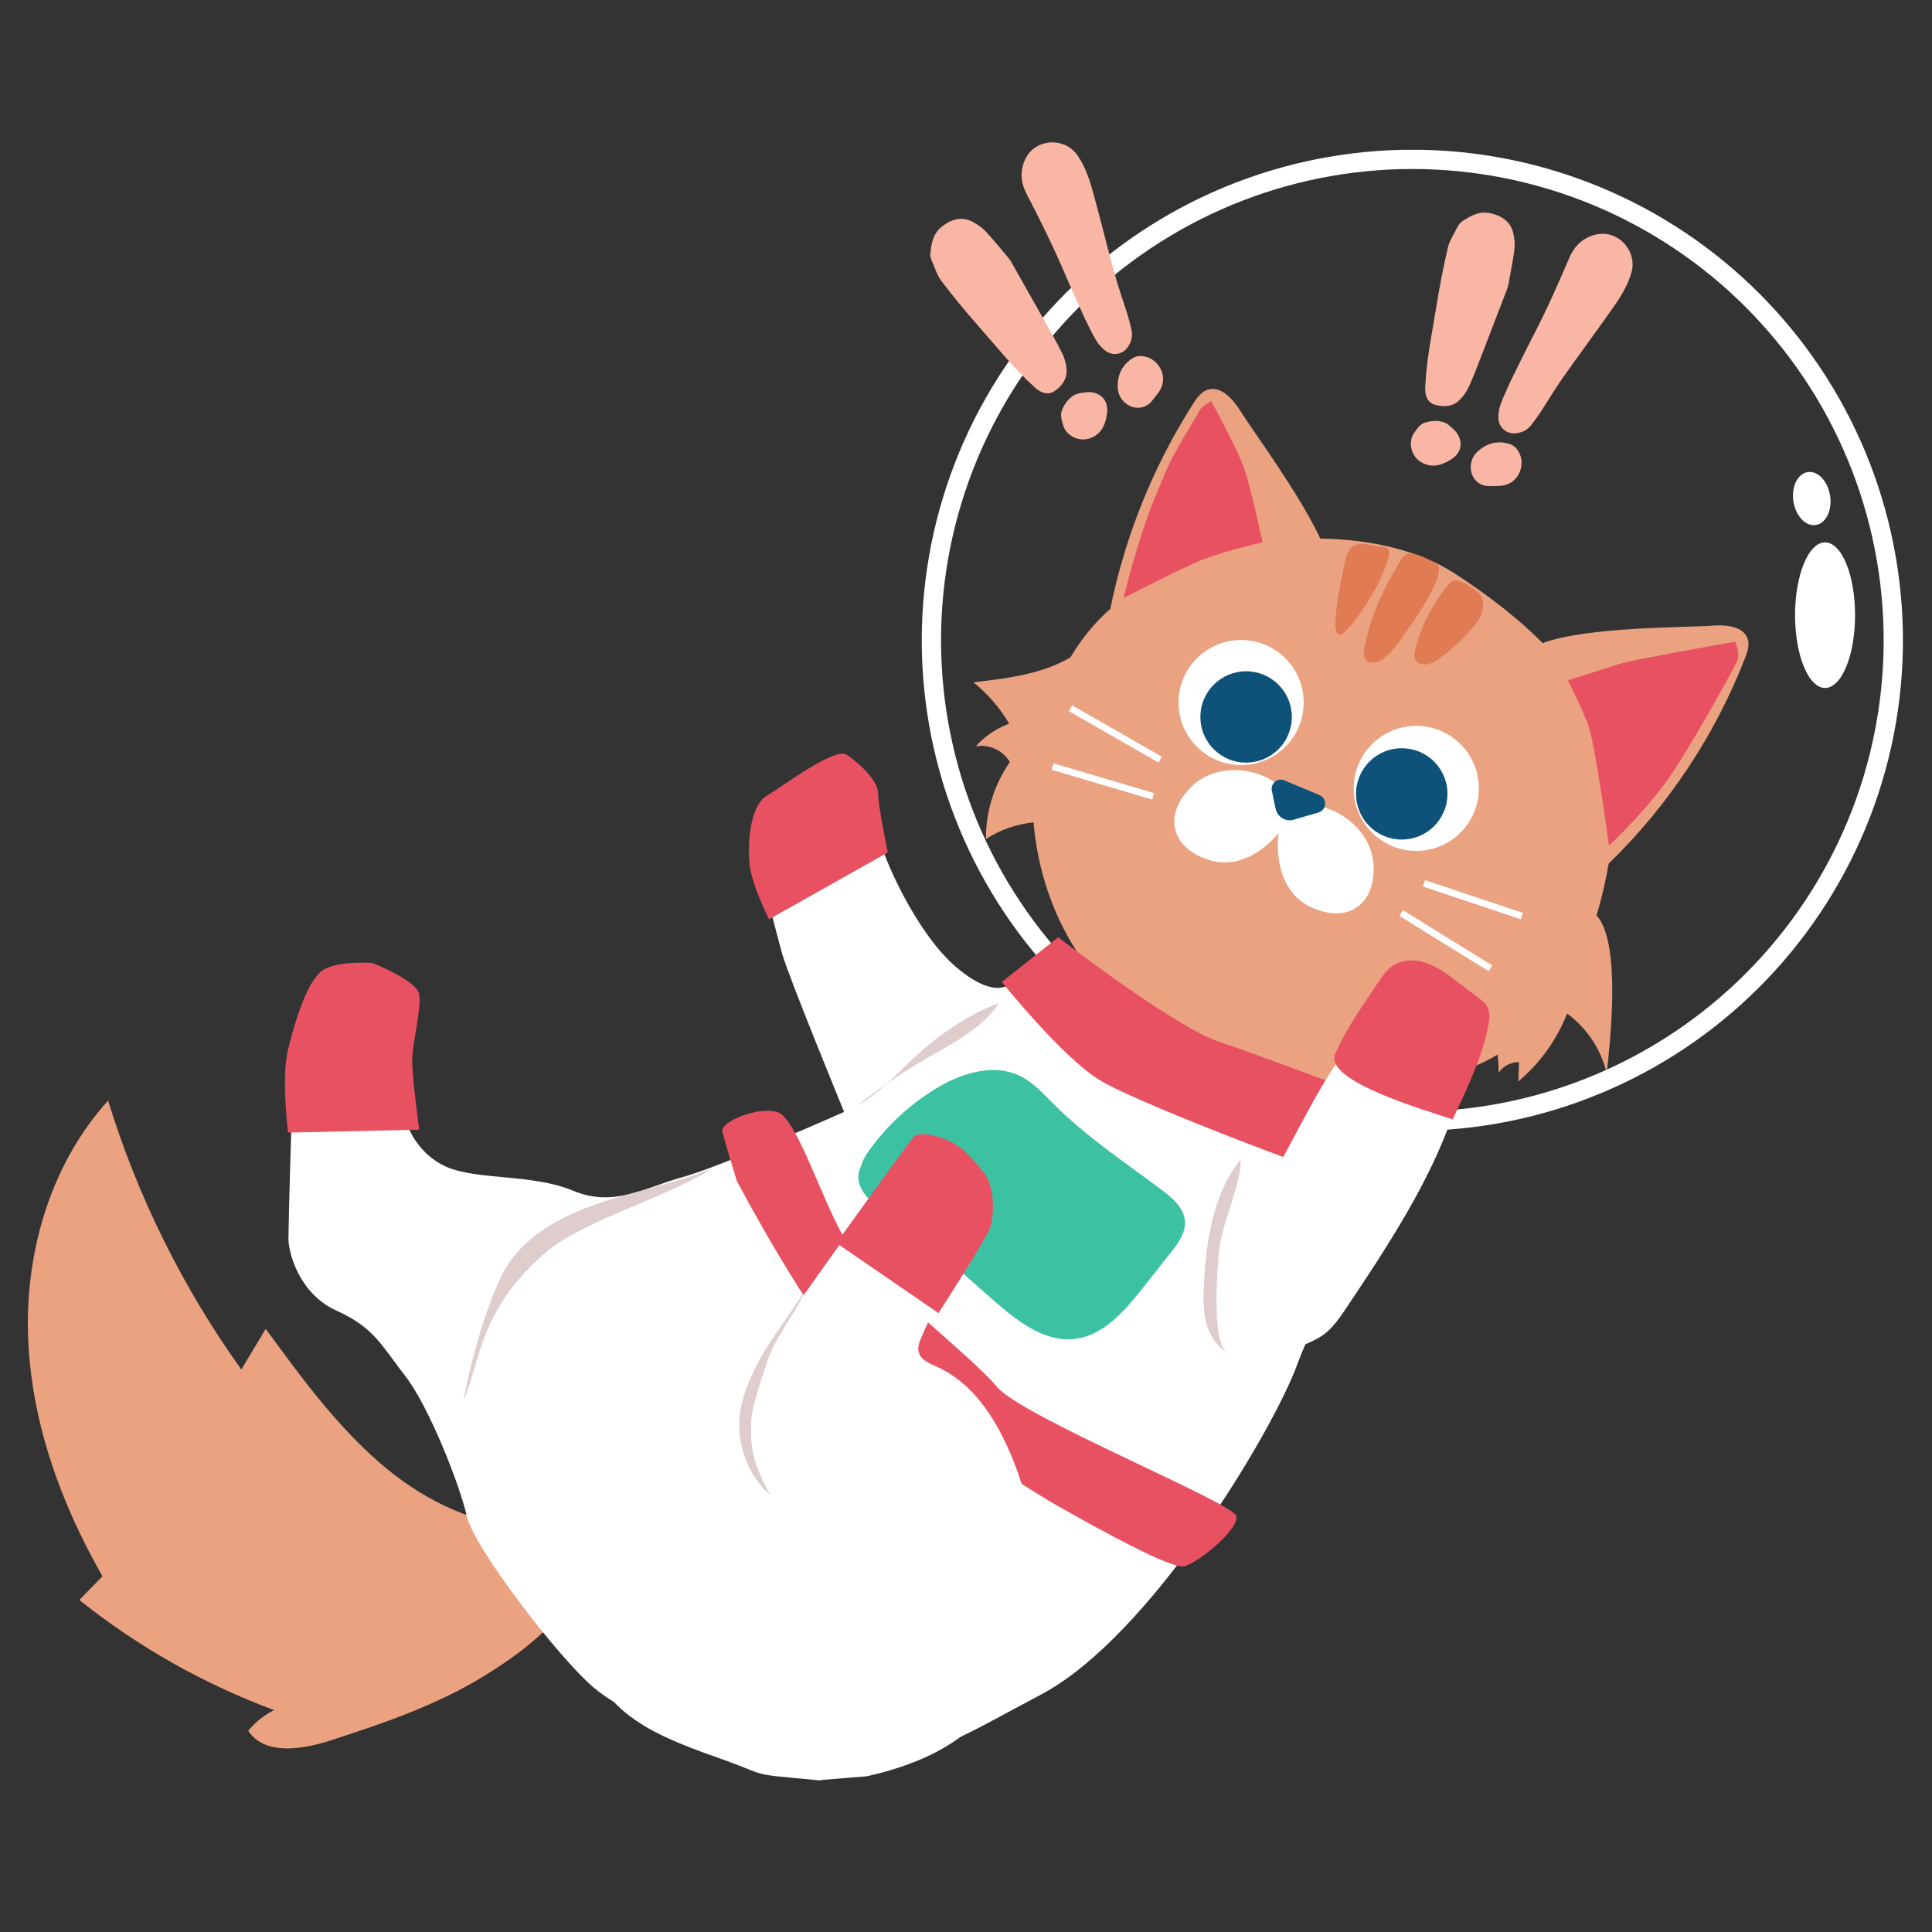 <svg xmlns="http://www.w3.org/2000/svg" xmlns:xlink="http://www.w3.org/1999/xlink" width="500" zoomAndPan="magnify" viewBox="0 0 375 375" height="500" preserveAspectRatio="xMidYMid meet" version="1.0"><rect x="0" y="0" width="375" height="375" fill="#333333" stroke="none"/><defs><clipPath id="65b2638731"><path d="M 128 29.078 L 370.129 29.078 L 370.129 271 L 128 271 Z M 128 29.078 " clip-rule="nonzero"/></clipPath><clipPath id="3080ed18c2"><path d="M 112 221 L 201 221 L 201 345.578 L 112 345.578 Z M 112 221 " clip-rule="nonzero"/></clipPath><clipPath id="1c324bc27f"><path d="M 180 42 L 208 42 L 208 77 L 180 77 Z M 180 42 " clip-rule="nonzero"/></clipPath><clipPath id="d83f818bbb"><path d="M 175.102 40.133 L 206.484 24.082 L 232.438 74.832 L 201.051 90.883 Z M 175.102 40.133 " clip-rule="nonzero"/></clipPath><clipPath id="6586bbf428"><path d="M 175.102 40.133 L 206.484 24.082 L 232.438 74.832 L 201.051 90.883 Z M 175.102 40.133 " clip-rule="nonzero"/></clipPath><clipPath id="f604d01356"><path d="M 175.102 40.133 L 206.484 24.082 L 232.438 74.832 L 201.051 90.883 Z M 175.102 40.133 " clip-rule="nonzero"/></clipPath><clipPath id="b4510b65c9"><path d="M 198 27 L 220 27 L 220 69 L 198 69 Z M 198 27 " clip-rule="nonzero"/></clipPath><clipPath id="ffa95f8c61"><path d="M 175.102 40.133 L 206.484 24.082 L 232.438 74.832 L 201.051 90.883 Z M 175.102 40.133 " clip-rule="nonzero"/></clipPath><clipPath id="ef3d14ab5e"><path d="M 175.102 40.133 L 206.484 24.082 L 232.438 74.832 L 201.051 90.883 Z M 175.102 40.133 " clip-rule="nonzero"/></clipPath><clipPath id="dc8e673e68"><path d="M 175.102 40.133 L 206.484 24.082 L 232.438 74.832 L 201.051 90.883 Z M 175.102 40.133 " clip-rule="nonzero"/></clipPath><clipPath id="dfaee759eb"><path d="M 216 69 L 226 69 L 226 80 L 216 80 Z M 216 69 " clip-rule="nonzero"/></clipPath><clipPath id="bed2a94b8a"><path d="M 175.102 40.133 L 206.484 24.082 L 232.438 74.832 L 201.051 90.883 Z M 175.102 40.133 " clip-rule="nonzero"/></clipPath><clipPath id="096c1cfd6d"><path d="M 175.102 40.133 L 206.484 24.082 L 232.438 74.832 L 201.051 90.883 Z M 175.102 40.133 " clip-rule="nonzero"/></clipPath><clipPath id="167a7f28b8"><path d="M 175.102 40.133 L 206.484 24.082 L 232.438 74.832 L 201.051 90.883 Z M 175.102 40.133 " clip-rule="nonzero"/></clipPath><clipPath id="3059f9c003"><path d="M 205 76 L 215 76 L 215 86 L 205 86 Z M 205 76 " clip-rule="nonzero"/></clipPath><clipPath id="5f0274eee4"><path d="M 175.102 40.133 L 206.484 24.082 L 232.438 74.832 L 201.051 90.883 Z M 175.102 40.133 " clip-rule="nonzero"/></clipPath><clipPath id="669f354e0f"><path d="M 175.102 40.133 L 206.484 24.082 L 232.438 74.832 L 201.051 90.883 Z M 175.102 40.133 " clip-rule="nonzero"/></clipPath><clipPath id="a9cb2f42a2"><path d="M 175.102 40.133 L 206.484 24.082 L 232.438 74.832 L 201.051 90.883 Z M 175.102 40.133 " clip-rule="nonzero"/></clipPath><clipPath id="3ba0ca2996"><path d="M 276 41 L 294 41 L 294 79 L 276 79 Z M 276 41 " clip-rule="nonzero"/></clipPath><clipPath id="480e589822"><path d="M 287.316 32.977 L 319.66 46.992 L 296.996 99.293 L 264.652 85.277 Z M 287.316 32.977 " clip-rule="nonzero"/></clipPath><clipPath id="1054f863b0"><path d="M 287.316 32.977 L 319.66 46.992 L 296.996 99.293 L 264.652 85.277 Z M 287.316 32.977 " clip-rule="nonzero"/></clipPath><clipPath id="c903761a3c"><path d="M 287.316 32.977 L 319.66 46.992 L 296.996 99.293 L 264.652 85.277 Z M 287.316 32.977 " clip-rule="nonzero"/></clipPath><clipPath id="6d9815cfc4"><path d="M 290 45 L 317 45 L 317 85 L 290 85 Z M 290 45 " clip-rule="nonzero"/></clipPath><clipPath id="3b6abd6ea0"><path d="M 287.316 32.977 L 319.66 46.992 L 296.996 99.293 L 264.652 85.277 Z M 287.316 32.977 " clip-rule="nonzero"/></clipPath><clipPath id="8c118e6591"><path d="M 287.316 32.977 L 319.66 46.992 L 296.996 99.293 L 264.652 85.277 Z M 287.316 32.977 " clip-rule="nonzero"/></clipPath><clipPath id="f684fefdf5"><path d="M 287.316 32.977 L 319.66 46.992 L 296.996 99.293 L 264.652 85.277 Z M 287.316 32.977 " clip-rule="nonzero"/></clipPath><clipPath id="d0a13d9c77"><path d="M 285 85 L 296 85 L 296 95 L 285 95 Z M 285 85 " clip-rule="nonzero"/></clipPath><clipPath id="e8a54593f8"><path d="M 287.316 32.977 L 319.66 46.992 L 296.996 99.293 L 264.652 85.277 Z M 287.316 32.977 " clip-rule="nonzero"/></clipPath><clipPath id="b3fd2e282f"><path d="M 287.316 32.977 L 319.66 46.992 L 296.996 99.293 L 264.652 85.277 Z M 287.316 32.977 " clip-rule="nonzero"/></clipPath><clipPath id="14fc413bde"><path d="M 287.316 32.977 L 319.66 46.992 L 296.996 99.293 L 264.652 85.277 Z M 287.316 32.977 " clip-rule="nonzero"/></clipPath><clipPath id="51d0dc6cae"><path d="M 273 81 L 284 81 L 284 91 L 273 91 Z M 273 81 " clip-rule="nonzero"/></clipPath><clipPath id="9114e7997a"><path d="M 287.316 32.977 L 319.66 46.992 L 296.996 99.293 L 264.652 85.277 Z M 287.316 32.977 " clip-rule="nonzero"/></clipPath><clipPath id="6bad3cfc1f"><path d="M 287.316 32.977 L 319.66 46.992 L 296.996 99.293 L 264.652 85.277 Z M 287.316 32.977 " clip-rule="nonzero"/></clipPath><clipPath id="491ef40121"><path d="M 287.316 32.977 L 319.66 46.992 L 296.996 99.293 L 264.652 85.277 Z M 287.316 32.977 " clip-rule="nonzero"/></clipPath></defs><path fill="#eaa281" d="M 312.246 167.621 C 318.039 161.996 323.164 155.816 327.625 149.09 C 332.09 142.363 335.785 135.238 338.715 127.719 C 339.168 126.562 339.602 125.297 339.258 124.109 C 338.523 121.574 335.117 121.234 332.484 121.43 C 327.137 121.84 308.109 121.602 299.434 124.824 C 295.027 120.367 289.426 115.914 282.418 111.348 C 275.719 106.969 266.305 104.664 256.281 104.543 C 251.934 95.387 243.199 83.688 240.73 79.723 C 239.27 77.391 236.879 74.738 234.293 75.684 C 233.078 76.129 232.281 77.273 231.586 78.363 C 227.707 84.449 224.418 90.836 221.719 97.527 C 219.016 104.219 216.949 111.098 215.516 118.168 C 213.473 119.977 211.641 121.984 210.027 124.184 C 209.219 125.289 208.465 126.43 207.758 127.602 C 206.551 128.301 205.293 128.902 203.988 129.402 C 199.199 131.242 194.039 131.836 188.941 132.43 C 191.734 134.691 194.047 137.367 195.875 140.457 C 193.363 141.406 191.203 142.871 189.391 144.852 C 190.035 144.746 190.676 144.738 191.32 144.824 C 191.965 144.914 192.582 145.094 193.172 145.363 C 193.762 145.637 194.301 145.988 194.785 146.422 C 195.27 146.855 195.68 147.352 196.016 147.906 C 194.492 150.102 193.332 152.477 192.539 155.027 C 191.742 157.582 191.352 160.191 191.359 162.863 C 194.184 161.039 197.27 159.961 200.617 159.625 C 201.66 172.074 206.785 184.18 215.738 192.938 C 227.961 204.898 245.496 210.281 262.598 210.738 C 272.305 210.996 282.375 209.688 290.688 204.688 C 290.812 205.855 290.883 207.027 290.898 208.203 C 291.344 207.555 291.914 207.051 292.609 206.688 C 293.309 206.328 294.047 206.148 294.832 206.16 C 294.797 207.406 294.758 208.652 294.719 209.902 C 296.816 208.129 298.664 206.133 300.266 203.902 C 301.863 201.676 303.168 199.285 304.18 196.734 C 306.109 198.152 307.734 199.859 309.055 201.852 C 310.375 203.848 311.309 206.012 311.859 208.34 C 312.457 202.926 314.789 182.922 309.879 177.68 C 310.566 175.434 311.145 173.16 311.613 170.887 C 311.852 169.781 312.062 168.695 312.246 167.621 Z M 312.246 167.621 " fill-opacity="1" fill-rule="nonzero"/><path fill="#eaa281" d="M 98.699 296.348 C 88.352 294.27 79.961 289.723 72.148 282.543 C 64.262 275.297 57.895 266.578 51.582 257.926 C 50 260.559 48.422 263.191 46.84 265.82 C 41.152 257.875 36.137 249.523 31.801 240.766 C 27.461 232.012 23.855 222.965 20.98 213.625 C 9.926 225.828 4.91 242.781 5.445 259.234 C 5.98 275.684 11.707 291.664 19.887 305.953 L 15.391 310.555 C 26.855 319.688 39.457 326.816 53.199 331.934 C 51.238 332.914 49.562 334.25 48.176 335.945 C 51.359 340.781 58.668 339.59 64.191 337.805 C 74.242 334.555 84.414 331.086 93.496 325.59 C 99.922 321.699 112.5 313.195 112.254 304.465 C 112.043 297.441 104.137 297.441 98.699 296.348 Z M 98.699 296.348 " fill-opacity="1" fill-rule="nonzero"/><g clip-path="url(#65b2638731)"><path stroke-linecap="butt" transform="matrix(0.187, 0, 0, 0.187, -0.618, 6)" fill="none" stroke-linejoin="miter" d="M 1968.471 632.54 C 1968.471 640.7 1968.284 648.881 1967.888 657.041 C 1967.471 665.202 1966.887 673.341 1966.074 681.481 C 1965.282 689.599 1964.281 697.718 1963.072 705.795 C 1961.884 713.871 1960.487 721.927 1958.881 729.921 C 1957.297 737.935 1955.504 745.907 1953.524 753.838 C 1951.543 761.769 1949.354 769.637 1946.978 777.443 C 1944.622 785.269 1942.058 793.033 1939.306 800.713 C 1936.554 808.414 1933.615 816.032 1930.487 823.587 C 1927.36 831.121 1924.046 838.593 1920.543 845.981 C 1917.062 853.369 1913.393 860.653 1909.536 867.874 C 1905.679 875.074 1901.656 882.17 1897.465 889.182 C 1893.254 896.195 1888.876 903.103 1884.352 909.886 C 1879.808 916.669 1875.096 923.347 1870.239 929.921 C 1865.381 936.475 1860.357 942.924 1855.166 949.227 C 1849.975 955.55 1844.638 961.728 1839.155 967.78 C 1833.673 973.833 1828.044 979.76 1822.269 985.541 C 1816.494 991.322 1810.574 996.936 1804.528 1002.425 C 1798.461 1007.914 1792.291 1013.257 1785.974 1018.433 C 1779.657 1023.608 1773.215 1028.638 1766.648 1033.501 C 1760.082 1038.385 1753.41 1043.081 1746.614 1047.609 C 1739.818 1052.159 1732.918 1056.521 1725.913 1060.737 C 1718.908 1064.932 1711.799 1068.96 1704.586 1072.8 C 1697.394 1076.661 1690.097 1080.334 1682.717 1083.819 C 1675.316 1087.305 1667.853 1090.623 1660.306 1093.754 C 1652.76 1096.884 1645.15 1099.806 1637.458 1102.561 C 1629.765 1105.316 1622.01 1107.883 1614.192 1110.262 C 1606.374 1112.621 1598.494 1114.812 1590.572 1116.795 C 1582.65 1118.777 1574.666 1120.572 1566.66 1122.158 C 1558.655 1123.744 1550.608 1125.143 1542.519 1126.353 C 1534.43 1127.543 1526.342 1128.545 1518.211 1129.338 C 1510.081 1130.152 1501.929 1130.757 1493.757 1131.153 C 1485.606 1131.55 1477.434 1131.759 1469.262 1131.759 C 1461.11 1131.759 1452.938 1131.55 1444.766 1131.153 C 1436.615 1130.757 1428.463 1130.152 1420.333 1129.338 C 1412.203 1128.545 1404.093 1127.543 1396.025 1126.353 C 1387.936 1125.143 1379.889 1123.744 1371.884 1122.158 C 1363.858 1120.572 1355.894 1118.777 1347.972 1116.795 C 1340.05 1114.812 1332.17 1112.621 1324.352 1110.262 C 1316.534 1107.883 1308.779 1105.316 1301.086 1102.561 C 1293.394 1099.806 1285.785 1096.884 1278.238 1093.754 C 1270.691 1090.623 1263.207 1087.305 1255.827 1083.819 C 1248.447 1080.334 1241.15 1076.661 1233.937 1072.8 C 1226.745 1068.96 1219.636 1064.932 1212.631 1060.737 C 1205.627 1056.521 1198.726 1052.159 1191.93 1047.609 C 1185.134 1043.081 1178.463 1038.385 1171.896 1033.501 C 1165.329 1028.638 1158.887 1023.608 1152.57 1018.433 C 1146.254 1013.257 1140.083 1007.914 1134.016 1002.425 C 1127.97 996.936 1122.05 991.322 1116.275 985.541 C 1110.5 979.76 1104.872 973.833 1099.389 967.78 C 1093.885 961.728 1088.548 955.55 1083.378 949.227 C 1078.187 942.924 1073.163 936.475 1068.305 929.921 C 1063.427 923.347 1058.737 916.669 1054.192 909.886 C 1049.647 903.103 1045.29 896.195 1041.079 889.182 C 1036.889 882.17 1032.865 875.074 1029.008 867.874 C 1025.152 860.653 1021.482 853.369 1017.98 845.981 C 1014.499 838.593 1011.184 831.121 1008.057 823.587 C 1004.93 816.032 1001.99 808.414 999.238 800.713 C 996.486 793.033 993.922 785.269 991.546 777.463 C 989.19 769.637 987.001 761.769 985.02 753.838 C 983.04 745.907 981.247 737.935 979.642 729.921 C 978.057 721.927 976.661 713.871 975.472 705.795 C 974.263 697.718 973.263 689.599 972.47 681.481 C 971.657 673.341 971.053 665.202 970.657 657.041 C 970.261 648.881 970.052 640.7 970.052 632.54 C 970.052 624.379 970.261 616.198 970.657 608.038 C 971.053 599.878 971.657 591.738 972.47 583.599 C 973.263 575.48 974.263 567.382 975.472 559.285 C 976.661 551.208 978.057 543.152 979.642 535.159 C 981.247 527.144 983.04 519.172 985.02 511.241 C 987.001 503.31 989.19 495.442 991.546 487.637 C 993.922 479.81 996.486 472.047 999.238 464.366 C 1001.99 456.665 1004.93 449.047 1008.057 441.492 C 1011.184 433.958 1014.499 426.487 1017.98 419.098 C 1021.482 411.71 1025.152 404.427 1029.008 397.205 C 1032.865 390.005 1036.889 382.909 1041.079 375.897 C 1045.29 368.884 1049.647 361.997 1054.192 355.193 C 1058.737 348.411 1063.427 341.732 1068.305 335.158 C 1073.163 328.605 1078.187 322.156 1083.378 315.853 C 1088.548 309.529 1093.885 303.351 1099.389 297.299 C 1104.872 291.247 1110.5 285.319 1116.275 279.538 C 1122.05 273.778 1127.97 268.143 1134.016 262.654 C 1140.083 257.165 1146.254 251.823 1152.57 246.647 C 1158.887 241.471 1165.329 236.441 1171.896 231.578 C 1178.463 226.695 1185.134 221.999 1191.93 217.47 C 1198.726 212.92 1205.627 208.558 1212.631 204.363 C 1219.636 200.148 1226.745 196.12 1233.937 192.279 C 1241.15 188.418 1248.447 184.745 1255.827 181.26 C 1263.207 177.775 1270.691 174.456 1278.238 171.326 C 1285.785 168.195 1293.394 165.273 1301.086 162.518 C 1308.779 159.763 1316.534 157.196 1324.352 154.817 C 1332.17 152.459 1340.05 150.267 1347.972 148.285 C 1355.894 146.302 1363.858 144.507 1371.884 142.921 C 1379.889 141.335 1387.936 139.937 1396.025 138.726 C 1404.093 137.536 1412.203 136.535 1420.333 135.742 C 1428.463 134.928 1436.615 134.322 1444.766 133.926 C 1452.938 133.529 1461.11 133.321 1469.262 133.321 C 1477.434 133.321 1485.606 133.529 1493.757 133.926 C 1501.929 134.322 1510.081 134.928 1518.211 135.742 C 1526.342 136.535 1534.43 137.536 1542.519 138.726 C 1550.608 139.937 1558.655 141.335 1566.66 142.921 C 1574.666 144.507 1582.65 146.302 1590.572 148.285 C 1598.494 150.267 1606.374 152.459 1614.192 154.817 C 1622.01 157.196 1629.765 159.763 1637.458 162.518 C 1645.15 165.273 1652.76 168.195 1660.306 171.326 C 1667.853 174.456 1675.316 177.775 1682.717 181.26 C 1690.097 184.745 1697.394 188.418 1704.586 192.279 C 1711.799 196.12 1718.908 200.148 1725.913 204.363 C 1732.918 208.558 1739.818 212.92 1746.614 217.47 C 1753.41 221.999 1760.082 226.695 1766.648 231.578 C 1773.215 236.441 1779.657 241.471 1785.974 246.647 C 1792.291 251.823 1798.461 257.165 1804.528 262.654 C 1810.574 268.143 1816.494 273.778 1822.269 279.538 C 1828.044 285.319 1833.673 291.247 1839.155 297.299 C 1844.638 303.351 1849.975 309.529 1855.166 315.853 C 1860.357 322.156 1865.381 328.605 1870.239 335.158 C 1875.096 341.732 1879.808 348.411 1884.352 355.193 C 1888.876 361.997 1893.254 368.884 1897.465 375.897 C 1901.656 382.909 1905.679 390.005 1909.536 397.205 C 1913.393 404.427 1917.062 411.71 1920.543 419.098 C 1924.046 426.487 1927.36 433.958 1930.487 441.492 C 1933.615 449.047 1936.554 456.665 1939.306 464.366 C 1942.058 472.047 1944.622 479.81 1946.978 487.637 C 1949.354 495.442 1951.543 503.31 1953.524 511.241 C 1955.504 519.172 1957.297 527.144 1958.881 535.159 C 1960.487 543.152 1961.884 551.208 1963.072 559.285 C 1964.281 567.382 1965.282 575.48 1966.074 583.599 C 1966.887 591.738 1967.471 599.878 1967.888 608.038 C 1968.284 616.198 1968.471 624.379 1968.471 632.54 Z M 1968.471 632.54 " stroke="#ffffff" stroke-width="20" stroke-opacity="1" stroke-miterlimit="10"/></g><path fill="#ffffff" d="M 360.07 119.402 C 360.07 120.332 360.031 121.25 359.957 122.16 C 359.883 123.07 359.773 123.953 359.625 124.809 C 359.48 125.668 359.301 126.48 359.09 127.254 C 358.875 128.023 358.633 128.738 358.363 129.395 C 358.094 130.051 357.797 130.637 357.48 131.152 C 357.164 131.668 356.828 132.102 356.473 132.457 C 356.121 132.812 355.758 133.082 355.379 133.262 C 355.004 133.441 354.625 133.535 354.246 133.535 C 353.863 133.535 353.484 133.441 353.109 133.262 C 352.734 133.082 352.367 132.812 352.016 132.457 C 351.66 132.102 351.324 131.668 351.008 131.152 C 350.691 130.637 350.395 130.051 350.125 129.395 C 349.855 128.738 349.613 128.023 349.402 127.254 C 349.188 126.48 349.008 125.668 348.863 124.809 C 348.715 123.953 348.605 123.07 348.531 122.16 C 348.457 121.25 348.418 120.332 348.418 119.402 C 348.418 118.477 348.457 117.555 348.531 116.645 C 348.605 115.734 348.715 114.852 348.863 113.996 C 349.008 113.137 349.188 112.324 349.402 111.551 C 349.613 110.781 349.855 110.066 350.125 109.41 C 350.395 108.754 350.691 108.168 351.008 107.652 C 351.324 107.137 351.66 106.703 352.016 106.348 C 352.367 105.992 352.734 105.723 353.109 105.543 C 353.484 105.363 353.863 105.273 354.246 105.273 C 354.625 105.273 355.004 105.363 355.379 105.543 C 355.758 105.723 356.121 105.992 356.473 106.348 C 356.828 106.703 357.164 107.137 357.48 107.652 C 357.797 108.168 358.094 108.754 358.363 109.41 C 358.633 110.066 358.875 110.781 359.09 111.551 C 359.301 112.324 359.48 113.137 359.625 113.996 C 359.773 114.852 359.883 115.734 359.957 116.645 C 360.031 117.555 360.07 118.477 360.07 119.402 Z M 360.07 119.402 " fill-opacity="1" fill-rule="nonzero"/><path fill="#ffffff" d="M 355.223 96.23 C 355.273 96.566 355.301 96.906 355.305 97.242 C 355.309 97.582 355.289 97.91 355.25 98.238 C 355.207 98.562 355.141 98.875 355.055 99.176 C 354.965 99.477 354.859 99.758 354.73 100.02 C 354.602 100.285 354.453 100.523 354.285 100.742 C 354.121 100.957 353.938 101.148 353.742 101.309 C 353.547 101.473 353.34 101.602 353.121 101.703 C 352.898 101.805 352.672 101.871 352.441 101.906 C 352.207 101.941 351.969 101.945 351.73 101.914 C 351.492 101.883 351.254 101.816 351.02 101.723 C 350.781 101.625 350.555 101.5 350.332 101.34 C 350.105 101.184 349.895 100.996 349.695 100.781 C 349.492 100.57 349.305 100.332 349.133 100.07 C 348.961 99.812 348.805 99.531 348.668 99.234 C 348.531 98.934 348.414 98.625 348.32 98.301 C 348.223 97.977 348.152 97.645 348.098 97.309 C 348.047 96.973 348.02 96.633 348.016 96.297 C 348.012 95.957 348.031 95.625 348.07 95.301 C 348.113 94.977 348.18 94.664 348.266 94.363 C 348.355 94.062 348.461 93.781 348.59 93.52 C 348.719 93.254 348.867 93.016 349.035 92.797 C 349.199 92.582 349.383 92.391 349.578 92.23 C 349.773 92.066 349.98 91.938 350.199 91.836 C 350.422 91.734 350.648 91.668 350.879 91.633 C 351.113 91.598 351.352 91.594 351.59 91.625 C 351.828 91.656 352.066 91.719 352.301 91.816 C 352.539 91.914 352.766 92.039 352.988 92.199 C 353.215 92.355 353.426 92.543 353.625 92.754 C 353.828 92.969 354.016 93.207 354.188 93.469 C 354.359 93.727 354.516 94.008 354.652 94.305 C 354.789 94.602 354.906 94.914 355 95.238 C 355.098 95.562 355.168 95.895 355.223 96.23 Z M 355.223 96.23 " fill-opacity="1" fill-rule="nonzero"/><path fill="#ffffff" d="M 196.457 190.559 C 196.457 190.559 193.797 194.551 185.805 187.898 C 177.816 181.25 171.16 165.953 170.492 161.965 C 169.828 157.973 166.5 147.332 159.176 151.324 C 151.855 155.316 144.531 159.969 146.527 165.953 C 148.523 171.941 150.523 180.582 151.852 185.234 C 153.184 189.883 163.844 215.824 163.844 215.824 C 163.844 215.824 139.875 226.465 132.551 228.461 C 125.227 230.453 119.238 234.449 111.246 231.117 C 103.258 227.789 92.605 229.125 86.617 226.465 C 80.625 223.805 77.293 217.156 77.293 209.172 C 77.293 201.191 81.953 194.543 77.961 191.883 C 73.969 189.223 64.645 188.559 64.645 188.559 C 64.645 188.559 57.988 194.547 57.32 202.523 C 56.656 210.5 55.988 237.77 55.988 240.43 C 55.988 243.094 57.988 251.07 65.312 254.395 C 72.637 257.719 73.965 261.047 78.625 267.031 C 83.285 273.016 89.277 288.312 90.609 294.297 C 91.938 300.281 108.199 321.562 115.234 327.555 C 126.551 337.195 155.234 342.473 163.836 341.52 C 184.809 339.191 180.812 340.188 202.117 328.883 C 223.422 317.574 247.059 277.676 251.719 265.039 C 256.375 252.402 264.367 241.098 265.031 237.109 C 265.695 233.117 265.699 221.812 265.699 221.812 Z M 196.457 190.559 " fill-opacity="1" fill-rule="nonzero"/><path fill="#e85162" d="M 236.484 202.152 C 227.848 199.262 205.398 181.922 205.398 181.922 L 194.461 190.59 C 194.461 190.59 205.977 205.039 213.457 209.664 C 220.941 214.289 263.539 230.469 266.996 230.469 C 270.449 230.469 271.023 214.867 271.023 214.867 C 271.023 214.867 245.121 205.031 236.484 202.152 Z M 236.484 202.152 " fill-opacity="1" fill-rule="nonzero"/><path fill="#e85162" d="M 193.48 269.156 C 188.793 263.387 168.219 247.504 163.891 240.289 C 159.559 233.074 154.66 217.125 150.977 215.891 C 147.297 214.652 139.781 217.688 140.215 219.633 C 140.645 221.578 143.023 229.23 143.023 229.23 C 143.023 229.23 157.164 256.07 165.824 264.371 C 174.484 272.668 197.656 287.977 205.453 292.383 C 213.25 296.785 227.254 304.582 229.855 304.008 C 232.453 303.434 240.547 296.871 239.973 294.273 C 239.398 291.676 198.168 274.922 193.48 269.156 Z M 193.48 269.156 " fill-opacity="1" fill-rule="nonzero"/><path fill="#3cc2a2" d="M 167.117 226.367 C 167.445 225.094 168.191 223.969 168.973 222.91 C 172.402 218.266 176.57 214.43 181.484 211.398 C 186.426 208.355 192.727 206.301 197.961 208.824 C 200.566 210.086 202.539 212.316 204.586 214.367 C 210.887 220.68 218.398 225.625 225.527 230.992 C 227.605 232.555 229.836 234.48 230 237.074 C 230.141 239.32 228.668 241.328 227.266 243.102 L 221.789 250.027 C 218.266 254.488 214.121 259.305 208.465 259.895 C 202.664 260.504 197.531 256.449 193.121 252.641 C 187.832 248.074 182.695 243.133 177.07 238.977 C 173.812 236.57 164.293 232.004 167.117 226.367 Z M 167.117 226.367 " fill-opacity="1" fill-rule="nonzero"/><path fill="#e85162" d="M 81.375 193.047 C 80.918 190.258 72.285 186.91 72.285 186.91 C 72.285 186.91 65.012 186.348 62.285 188.594 C 59.559 190.84 57.285 198.074 55.914 203.652 C 54.543 209.234 55.914 219.832 55.914 219.832 L 81.367 219.27 C 81.367 219.27 80.004 209.227 80.004 205.883 C 80.004 202.535 81.828 195.836 81.375 193.047 Z M 81.375 193.047 " fill-opacity="1" fill-rule="nonzero"/><path fill="#e85162" d="M 170.441 153.984 C 170.441 151.492 166.68 147.996 164.328 146.496 C 161.977 145 152.102 152.488 148.809 154.477 C 145.512 156.465 145.043 163.953 145.516 167.953 C 145.984 171.949 149.277 178.434 149.277 178.434 L 172.324 165.465 C 172.324 165.465 170.441 156.48 170.441 153.984 Z M 170.441 153.984 " fill-opacity="1" fill-rule="nonzero"/><path fill="#ffffff" d="M 261.473 203.57 C 254.336 212.707 250.008 224.684 243.109 234.246 C 241.672 236.246 240.141 238.391 240.051 240.852 C 239.988 242.508 240.598 244.109 241.246 245.641 C 242.855 249.434 239.68 253.75 241.875 257.242 C 242.719 258.582 243.812 261.957 245.215 262.691 C 247.277 263.77 254.844 260.52 256.746 259.176 C 258.652 257.828 259.992 255.848 261.289 253.914 C 272.004 237.93 283.023 221.16 285.406 202.082 C 277.879 200.934 266.953 196.547 261.473 203.57 Z M 261.473 203.57 " fill-opacity="1" fill-rule="nonzero"/><path fill="#e85162" d="M 288.664 195.375 C 288.273 194.664 287.609 194.152 286.961 193.664 L 282.707 190.445 C 280.93 189.102 279.117 187.738 277.02 186.977 C 274.922 186.219 272.465 186.141 270.562 187.309 C 269.344 188.059 268.461 189.246 267.668 190.434 C 265.164 194.203 260.98 200.07 259.148 204.617 C 257.016 209.918 276.926 215.539 281.961 217.281 C 284.586 211.633 287.703 205.277 288.859 199.156 C 289.102 197.891 289.289 196.504 288.664 195.375 Z M 288.664 195.375 " fill-opacity="1" fill-rule="nonzero"/><g clip-path="url(#3080ed18c2)"><path fill="#ffffff" d="M 168.258 344.773 C 185.215 340.941 193.402 333.395 198.125 320.777 C 202.852 308.156 201.246 293.758 195.816 281.426 C 192.887 274.777 188.52 268.273 181.883 265.301 C 180.438 264.652 178.699 263.969 178.312 262.434 C 178.066 261.473 178.449 260.477 178.84 259.566 C 180.848 254.883 183.199 250.379 185.898 246.059 C 187.828 242.973 189.973 239.883 190.625 236.305 C 191.727 230.285 187.738 223.766 181.875 221.984 C 180.852 221.672 179.746 221.492 178.703 221.742 C 176.84 222.188 175.57 223.859 174.465 225.418 C 168.793 233.391 163.125 241.359 157.457 249.332 C 155.152 252.57 152.809 255.883 151.691 259.707 C 150.57 263.527 150.891 267.992 153.496 270.992 C 153.953 271.52 154.484 272.016 154.73 272.668 C 155.535 274.777 153.078 276.578 151.059 277.59 C 143.168 281.559 140.75 282.18 133.617 287.379 C 127.223 292.035 121.793 298.168 120.332 300.238 C 112.184 311.801 112.031 312.891 112.531 315.855 C 115.133 331.371 124.547 335.977 139.113 341.09 C 150.148 344.961 144.195 344.18 159.266 345.582 C 159.266 345.527 159.344 345.562 159.344 345.504 Z M 168.258 344.773 " fill-opacity="1" fill-rule="nonzero"/></g><path fill="#e85162" d="M 182.164 254.875 C 182.164 254.875 191.336 240.629 192.152 238.375 C 192.965 236.117 193.227 230.23 190.816 227.402 C 188.402 224.57 186.637 222.148 182.68 220.84 C 181.102 220.32 178.246 219.531 177.191 220.824 C 176.137 222.117 162.348 241.27 162.348 241.27 Z M 182.164 254.875 " fill-opacity="1" fill-rule="nonzero"/><path fill="#decdcc" d="M 117.238 233.223 C 110.383 235.445 103.523 238.746 99.215 244.52 C 95.074 250.062 91.105 265.207 89.945 272.031 C 93.633 262.656 93.254 254.207 105.922 243.102 C 112.926 236.965 131.031 231.836 138.379 226.645 C 135.883 227.973 129.383 229.711 126.727 230.477 C 123.555 231.387 120.367 232.211 117.238 233.223 Z M 117.238 233.223 " fill-opacity="1" fill-rule="nonzero"/><path fill="#decdcc" d="M 172.164 210.316 C 174.859 208.445 177.629 206.691 180.473 205.055 C 183.098 203.559 185.785 202.137 188.223 200.348 C 190.309 198.812 192.531 196.914 193.883 194.719 C 187.809 196.871 182.059 201.035 177.348 205.367 C 175.594 206.977 173.922 208.703 172.164 210.316 Z M 172.164 210.316 " fill-opacity="1" fill-rule="nonzero"/><path fill="#decdcc" d="M 172.164 210.316 C 170.184 211.688 168.246 213.121 166.355 214.621 C 168.496 213.477 170.375 211.957 172.164 210.316 Z M 172.164 210.316 " fill-opacity="1" fill-rule="nonzero"/><path fill="#decdcc" d="M 236.586 243.016 C 237.148 237.027 240.766 230.715 240.828 225.051 C 235.375 231.602 234.059 241.398 233.668 249.609 C 233.555 252.008 233.52 254.453 234.141 256.773 C 234.758 259.098 236.109 261.32 238.199 262.508 C 235.121 260.754 236.301 246.051 236.586 243.016 Z M 236.586 243.016 " fill-opacity="1" fill-rule="nonzero"/><path fill="#decdcc" d="M 145.699 267.438 C 144.734 269.645 143.941 271.949 143.621 274.336 C 142.848 280.137 145.105 286.258 149.461 290.172 C 146.527 284.504 145.422 281.75 145.859 275.199 C 146.02 272.828 148.367 265.84 149.16 263.594 C 149.867 261.605 150.949 259.781 152.027 257.969 C 153.426 255.617 155.172 253.211 156.188 250.707 C 154.098 253.758 151.984 256.867 149.867 259.93 C 148.238 262.301 146.852 264.805 145.699 267.438 Z M 145.699 267.438 " fill-opacity="1" fill-rule="nonzero"/><path fill="#ffffff" d="M 252.121 131.715 C 252.426 132.453 252.656 133.211 252.812 133.992 C 252.969 134.773 253.047 135.562 253.047 136.359 C 253.047 137.156 252.969 137.945 252.812 138.727 C 252.656 139.512 252.426 140.27 252.121 141.004 C 251.816 141.742 251.441 142.441 251 143.102 C 250.555 143.766 250.051 144.379 249.488 144.941 C 248.926 145.504 248.312 146.008 247.648 146.453 C 246.984 146.895 246.285 147.27 245.547 147.574 C 244.809 147.879 244.051 148.109 243.27 148.262 C 242.484 148.418 241.695 148.496 240.898 148.496 C 240.102 148.496 239.309 148.418 238.527 148.262 C 237.746 148.109 236.984 147.879 236.25 147.574 C 235.512 147.27 234.812 146.895 234.148 146.453 C 233.484 146.008 232.871 145.504 232.309 144.941 C 231.742 144.379 231.238 143.766 230.797 143.102 C 230.352 142.441 229.977 141.742 229.672 141.004 C 229.367 140.27 229.137 139.512 228.98 138.727 C 228.828 137.945 228.75 137.156 228.75 136.359 C 228.75 135.562 228.828 134.773 228.98 133.992 C 229.137 133.211 229.367 132.453 229.672 131.715 C 229.977 130.98 230.352 130.281 230.797 129.617 C 231.238 128.957 231.742 128.344 232.309 127.777 C 232.871 127.215 233.484 126.711 234.148 126.27 C 234.812 125.828 235.512 125.453 236.25 125.148 C 236.984 124.844 237.746 124.613 238.527 124.457 C 239.309 124.301 240.102 124.227 240.898 124.227 C 241.695 124.227 242.484 124.301 243.27 124.457 C 244.051 124.613 244.809 124.844 245.547 125.148 C 246.285 125.453 246.984 125.828 247.648 126.27 C 248.312 126.711 248.926 127.215 249.488 127.777 C 250.051 128.344 250.555 128.957 251 129.617 C 251.441 130.281 251.816 130.98 252.121 131.715 Z M 252.121 131.715 " fill-opacity="1" fill-rule="nonzero"/><path fill="#ffffff" d="M 286.117 148.383 C 286.426 149.121 286.656 149.879 286.809 150.66 C 286.965 151.441 287.043 152.23 287.043 153.027 C 287.043 153.824 286.965 154.613 286.809 155.395 C 286.656 156.176 286.426 156.934 286.117 157.672 C 285.812 158.406 285.438 159.105 284.996 159.77 C 284.555 160.434 284.051 161.047 283.484 161.609 C 282.922 162.172 282.309 162.676 281.645 163.117 C 280.98 163.562 280.281 163.934 279.543 164.238 C 278.805 164.543 278.047 164.773 277.266 164.93 C 276.48 165.086 275.691 165.164 274.895 165.164 C 274.098 165.164 273.305 165.086 272.523 164.93 C 271.742 164.773 270.98 164.543 270.246 164.238 C 269.508 163.934 268.809 163.562 268.145 163.117 C 267.48 162.676 266.867 162.172 266.305 161.609 C 265.738 161.047 265.234 160.434 264.793 159.77 C 264.348 159.105 263.977 158.406 263.668 157.672 C 263.363 156.934 263.133 156.176 262.977 155.395 C 262.824 154.613 262.746 153.824 262.746 153.027 C 262.746 152.23 262.824 151.441 262.977 150.66 C 263.133 149.879 263.363 149.121 263.668 148.383 C 263.977 147.648 264.348 146.949 264.793 146.285 C 265.234 145.621 265.738 145.008 266.305 144.445 C 266.867 143.883 267.48 143.379 268.145 142.938 C 268.809 142.492 269.508 142.121 270.246 141.816 C 270.98 141.512 271.742 141.281 272.523 141.125 C 273.305 140.969 274.098 140.891 274.895 140.891 C 275.691 140.891 276.48 140.969 277.266 141.125 C 278.047 141.281 278.805 141.512 279.543 141.816 C 280.281 142.121 280.98 142.492 281.645 142.938 C 282.309 143.379 282.922 143.883 283.484 144.445 C 284.051 145.008 284.555 145.621 284.996 146.285 C 285.438 146.949 285.812 147.648 286.117 148.383 Z M 286.117 148.383 " fill-opacity="1" fill-rule="nonzero"/><path fill="#ffffff" d="M 254.047 156.312 C 253.297 156.328 251.855 156.375 250.551 157.309 C 250.457 157.375 250.375 157.453 250.289 157.523 C 250.387 156.914 250.371 156.309 250.246 155.707 C 249.914 154.137 248.887 153.137 248.34 152.617 C 244.641 149.094 236.742 147.992 231.824 152.18 C 231.207 152.707 227.035 156.387 228.098 160.941 C 229.223 165.754 235.148 167.078 235.684 167.188 C 241.492 168.395 245.898 164.059 246.812 163.156 C 247.133 162.84 247.645 162.336 248.18 161.691 C 248.02 162.832 247.977 163.977 248.055 165.121 C 248.121 166.402 248.441 172.57 253.547 175.602 C 254.02 175.883 259.289 178.898 263.367 176.102 C 267.227 173.453 266.633 167.926 266.531 167.117 C 265.73 160.715 259.156 156.203 254.047 156.312 Z M 254.047 156.312 " fill-opacity="1" fill-rule="nonzero"/><path fill="#0e5279" d="M 256.113 154.324 L 249.312 151.473 C 249.004 151.344 248.684 151.305 248.355 151.352 C 248.023 151.402 247.73 151.531 247.473 151.746 C 247.219 151.957 247.035 152.219 246.922 152.535 C 246.812 152.848 246.793 153.168 246.863 153.496 L 247.602 156.984 C 247.68 157.367 247.836 157.719 248.062 158.035 C 248.289 158.355 248.57 158.613 248.906 158.816 C 249.242 159.016 249.602 159.141 249.992 159.191 C 250.379 159.242 250.762 159.211 251.137 159.102 L 255.922 157.699 C 256.289 157.594 256.59 157.395 256.828 157.098 C 257.066 156.797 257.195 156.461 257.219 156.078 C 257.238 155.699 257.148 155.348 256.945 155.027 C 256.742 154.703 256.465 154.469 256.113 154.324 Z M 256.113 154.324 " fill-opacity="1" fill-rule="nonzero"/><path fill="#0e5279" d="M 250.746 139.156 C 250.746 138.574 250.688 138 250.574 137.43 C 250.461 136.855 250.293 136.301 250.07 135.766 C 249.848 135.227 249.574 134.715 249.25 134.23 C 248.926 133.746 248.559 133.301 248.145 132.887 C 247.734 132.477 247.285 132.109 246.801 131.785 C 246.316 131.461 245.805 131.188 245.266 130.965 C 244.727 130.742 244.172 130.574 243.602 130.461 C 243.027 130.348 242.453 130.289 241.867 130.289 C 241.285 130.289 240.707 130.348 240.137 130.461 C 239.566 130.574 239.008 130.742 238.473 130.965 C 237.934 131.188 237.422 131.461 236.938 131.785 C 236.453 132.109 236.004 132.477 235.59 132.887 C 235.18 133.301 234.812 133.746 234.488 134.23 C 234.164 134.715 233.891 135.227 233.668 135.766 C 233.441 136.301 233.273 136.855 233.16 137.43 C 233.047 138 232.992 138.574 232.992 139.156 C 232.992 139.742 233.047 140.316 233.16 140.887 C 233.273 141.461 233.441 142.016 233.668 142.551 C 233.891 143.09 234.164 143.602 234.488 144.086 C 234.812 144.57 235.18 145.016 235.59 145.43 C 236.004 145.84 236.453 146.207 236.938 146.531 C 237.422 146.855 237.934 147.129 238.473 147.352 C 239.008 147.574 239.566 147.742 240.137 147.855 C 240.707 147.969 241.285 148.027 241.867 148.027 C 242.453 148.027 243.027 147.969 243.602 147.855 C 244.172 147.742 244.727 147.574 245.266 147.352 C 245.805 147.129 246.316 146.855 246.801 146.531 C 247.285 146.207 247.734 145.84 248.148 145.43 C 248.559 145.02 248.926 144.57 249.25 144.086 C 249.574 143.602 249.848 143.09 250.07 142.551 C 250.293 142.016 250.461 141.461 250.574 140.887 C 250.691 140.316 250.746 139.742 250.746 139.156 Z M 250.746 139.156 " fill-opacity="1" fill-rule="nonzero"/><path fill="#0e5279" d="M 280.953 154.094 C 280.953 154.676 280.898 155.254 280.785 155.824 C 280.672 156.395 280.504 156.949 280.277 157.488 C 280.055 158.023 279.781 158.535 279.457 159.02 C 279.137 159.504 278.766 159.953 278.355 160.363 C 277.941 160.773 277.496 161.145 277.012 161.465 C 276.523 161.789 276.016 162.062 275.477 162.285 C 274.938 162.508 274.383 162.676 273.809 162.789 C 273.238 162.902 272.66 162.961 272.078 162.961 C 271.496 162.961 270.918 162.902 270.348 162.789 C 269.777 162.676 269.219 162.508 268.684 162.285 C 268.145 162.062 267.633 161.789 267.148 161.465 C 266.664 161.145 266.215 160.773 265.801 160.363 C 265.391 159.953 265.023 159.504 264.699 159.02 C 264.375 158.535 264.102 158.023 263.879 157.488 C 263.656 156.949 263.488 156.395 263.375 155.824 C 263.258 155.254 263.203 154.676 263.203 154.094 C 263.203 153.512 263.258 152.934 263.375 152.363 C 263.488 151.793 263.656 151.238 263.879 150.703 C 264.102 150.164 264.375 149.652 264.699 149.168 C 265.023 148.684 265.391 148.238 265.801 147.824 C 266.215 147.414 266.664 147.047 267.148 146.723 C 267.633 146.398 268.145 146.125 268.684 145.902 C 269.219 145.68 269.777 145.512 270.348 145.398 C 270.918 145.285 271.496 145.227 272.078 145.227 C 272.66 145.227 273.238 145.285 273.809 145.398 C 274.383 145.512 274.938 145.68 275.477 145.902 C 276.016 146.125 276.523 146.398 277.012 146.723 C 277.496 147.047 277.941 147.414 278.355 147.824 C 278.766 148.238 279.137 148.684 279.457 149.168 C 279.781 149.652 280.055 150.164 280.277 150.703 C 280.504 151.238 280.672 151.793 280.785 152.363 C 280.898 152.934 280.953 153.512 280.953 154.094 Z M 280.953 154.094 " fill-opacity="1" fill-rule="nonzero"/><path fill="#e85162" d="M 336.77 124.555 C 336.77 124.555 316.797 128.047 314.301 128.879 C 311.805 129.711 304.312 132.039 304.312 132.039 C 304.312 132.039 306.977 137.191 308.309 140.852 C 309.641 144.508 312.297 164.125 312.297 164.125 C 312.297 164.125 320.285 156.809 325.277 148.996 C 330.273 141.18 336.762 129.375 337.27 128.047 C 337.777 126.719 336.77 124.555 336.77 124.555 Z M 336.77 124.555 " fill-opacity="1" fill-rule="nonzero"/><path fill="#e85162" d="M 235.074 77.84 C 235.074 77.84 233.074 79 232.742 79.832 C 232.41 80.668 227.918 87.48 226.086 91.969 C 224.254 96.457 223.258 98.285 221.094 105.27 C 218.93 112.254 218.094 116.078 218.094 116.078 C 218.094 116.078 227.09 111.422 231.91 109.262 C 236.73 107.098 245.059 105.27 245.059 105.27 C 245.059 105.27 242.895 95.129 241.562 91.137 C 240.234 87.148 235.074 77.84 235.074 77.84 Z M 235.074 77.84 " fill-opacity="1" fill-rule="nonzero"/><path stroke-linecap="round" transform="matrix(0.187, 0, 0, 0.187, -0.618, 6)" fill="none" stroke-linejoin="miter" d="M 1207.503 756.384 L 1114.503 703.04 Z M 1207.503 756.384 " stroke="#ffffff" stroke-width="6.96" stroke-opacity="1" stroke-miterlimit="10"/><path stroke-linecap="round" transform="matrix(0.187, 0, 0, 0.187, -0.618, 6)" fill="none" stroke-linejoin="miter" d="M 1200.165 794.473 L 1095.782 763.543 Z M 1200.165 794.473 " stroke="#ffffff" stroke-width="6.96" stroke-opacity="1" stroke-miterlimit="10"/><path stroke-linecap="round" transform="matrix(0.187, 0, 0, 0.187, -0.618, 6)" fill="none" stroke-linejoin="miter" d="M 1481.332 884.8 L 1582.963 918.798 Z M 1481.332 884.8 " stroke="#ffffff" stroke-width="6.96" stroke-opacity="1" stroke-miterlimit="10"/><path stroke-linecap="round" transform="matrix(0.187, 0, 0, 0.187, -0.618, 6)" fill="none" stroke-linejoin="miter" d="M 1457.733 915.604 L 1550.233 972.998 Z M 1457.733 915.604 " stroke="#ffffff" stroke-width="6.96" stroke-opacity="1" stroke-miterlimit="10"/><path fill="#e07b53" d="M 279.297 110.379 C 279.312 110.152 279.266 109.941 279.164 109.746 C 279.004 109.535 278.801 109.379 278.555 109.281 C 277.242 108.633 275.105 107.34 273.59 107.438 C 272.211 107.523 271.414 109.613 270.82 110.602 C 268.977 113.633 267.473 116.82 266.309 120.172 C 265.668 122.039 265.172 123.941 264.809 125.879 C 264.68 126.59 264.59 127.391 265.031 127.973 C 265.43 128.504 266.188 128.703 266.859 128.598 C 267.531 128.488 268.129 128.125 268.66 127.719 C 270.211 126.531 271.344 124.91 272.449 123.336 C 274.582 120.273 276.73 117.195 278.316 113.84 C 278.828 112.746 279.293 111.586 279.297 110.379 Z M 279.297 110.379 " fill-opacity="1" fill-rule="nonzero"/><path fill="#e07b53" d="M 287.328 115.512 C 286.957 115.016 286.512 114.602 285.984 114.277 C 284.945 113.57 282.902 112.09 281.773 112.91 C 280.535 113.809 279.504 115.625 278.68 116.891 C 276.863 119.688 275.547 122.703 274.734 125.938 C 274.531 126.754 274.391 127.711 274.922 128.359 C 275.309 128.777 275.789 128.984 276.359 128.98 C 277.551 129.023 278.641 128.348 279.605 127.648 C 281.891 125.988 283.941 124.082 285.762 121.922 C 286.527 121.016 287.262 120.051 287.637 118.926 C 288.012 117.805 287.996 116.492 287.328 115.512 Z M 287.328 115.512 " fill-opacity="1" fill-rule="nonzero"/><path fill="#e07b53" d="M 266.613 105.938 C 265.055 105.695 263.191 104.91 261.93 106.707 C 261.441 107.395 261.23 108.328 261.035 109.223 C 260.191 113.098 259.348 117.012 259.191 120.984 C 259.156 121.934 259.348 123.168 260.062 123.207 C 260.387 123.227 260.695 122.961 260.969 122.699 C 264.078 119.703 268.258 112.902 269.531 108.102 C 270.086 105.988 268.777 106.266 266.613 105.938 Z M 266.613 105.938 " fill-opacity="1" fill-rule="nonzero"/><g clip-path="url(#1c324bc27f)"><g clip-path="url(#d83f818bbb)"><g clip-path="url(#6586bbf428)"><g clip-path="url(#f604d01356)"><path fill="#f9b6a4" d="M 204.703 75.895 C 206.07 74.965 207.082 73.637 207.031 71.953 C 207 70.77 206.641 69.516 206.109 68.453 C 204.844 65.918 203.406 63.469 202.016 60.996 C 200.141 57.652 198.254 54.32 196.332 50.934 C 196.168 50.648 195.988 50.371 195.781 50.113 C 195.75 50.07 195.719 50.031 195.688 49.992 C 194.223 48.273 192.805 46.512 191.266 44.855 C 190.617 44.16 189.766 43.613 188.93 43.137 C 186.902 41.973 184.746 42.387 182.695 44.09 C 181.051 45.457 180.777 47.336 180.574 49.234 C 180.512 49.801 180.773 50.441 181.012 50.992 C 181.543 52.227 181.969 53.566 182.77 54.609 C 184.996 57.512 187.312 60.352 189.738 63.094 C 193.387 67.227 196.809 71.57 200.941 75.27 C 202.16 76.363 203.508 76.711 204.707 75.895 Z M 204.703 75.895 " fill-opacity="1" fill-rule="nonzero"/></g></g></g></g><g clip-path="url(#b4510b65c9)"><g clip-path="url(#ffa95f8c61)"><g clip-path="url(#ef3d14ab5e)"><g clip-path="url(#dc8e673e68)"><path fill="#f9b6a4" d="M 209.105 30.113 C 206.59 26.551 201.016 26.879 199.074 30.758 C 197.895 33.117 198.121 35.48 199.316 37.754 C 202.035 42.938 204.59 48.195 206.887 53.582 C 208.047 56.305 209.293 58.988 210.531 61.754 C 211.281 63.234 211.93 64.691 212.746 66.047 C 213.219 66.828 213.875 67.566 214.609 68.113 C 215.988 69.137 217.828 68.809 218.797 67.516 C 219.613 66.426 219.91 65.219 219.594 63.891 C 219.367 62.949 219.145 62.008 218.855 61.082 C 218.051 58.504 217.125 55.965 216.41 53.363 C 215 48.254 213.746 43.105 212.344 37.992 C 211.59 35.242 210.789 32.496 209.105 30.113 Z M 209.105 30.113 " fill-opacity="1" fill-rule="nonzero"/></g></g></g></g><g clip-path="url(#dfaee759eb)"><g clip-path="url(#bed2a94b8a)"><g clip-path="url(#096c1cfd6d)"><g clip-path="url(#167a7f28b8)"><path fill="#f9b6a4" d="M 219.848 69.527 C 217.707 70.891 216.836 72.898 216.961 75.336 C 217.113 78.227 220.367 80.211 222.812 78.547 C 223.516 78.066 224.004 77.262 224.562 76.586 C 225.883 74.984 226.109 73.191 225.234 71.535 C 224.785 70.684 224.086 69.969 223.219 69.547 C 222.035 68.973 220.754 68.949 219.844 69.527 Z M 219.848 69.527 " fill-opacity="1" fill-rule="nonzero"/></g></g></g></g><g clip-path="url(#3059f9c003)"><g clip-path="url(#5f0274eee4)"><g clip-path="url(#669f354e0f)"><g clip-path="url(#a9cb2f42a2)"><path fill="#f9b6a4" d="M 211.637 76.117 C 211.008 76.062 210.367 76.18 209.699 76.289 C 209.082 76.395 208.48 76.629 207.992 77.027 C 207.145 77.711 206.547 78.586 206.133 79.586 C 205.734 80.559 206.09 81.531 206.34 82.508 C 206.875 84.574 209.871 86.367 212.625 84.543 C 214.184 83.512 214.621 81.945 214.863 80.27 C 215.195 78.004 213.918 76.305 211.637 76.117 Z M 211.637 76.117 " fill-opacity="1" fill-rule="nonzero"/></g></g></g></g><g clip-path="url(#3ba0ca2996)"><g clip-path="url(#480e589822)"><g clip-path="url(#1054f863b0)"><g clip-path="url(#c903761a3c)"><path fill="#f9b6a4" d="M 278.543 78.566 C 280.129 79.027 281.797 78.965 283.066 77.855 C 283.957 77.078 284.695 76.004 285.18 74.918 C 286.332 72.332 287.305 69.66 288.332 67.02 C 289.719 63.445 291.09 59.867 292.48 56.23 C 292.598 55.926 292.695 55.609 292.766 55.285 C 292.777 55.234 292.789 55.184 292.797 55.133 C 293.191 52.91 293.652 50.695 293.949 48.457 C 294.074 47.516 293.953 46.512 293.793 45.559 C 293.398 43.254 291.707 41.855 289.09 41.355 C 286.988 40.953 285.367 41.938 283.773 42.988 C 283.293 43.301 282.965 43.91 282.691 44.445 C 282.078 45.641 281.316 46.82 281.02 48.102 C 280.195 51.668 279.48 55.262 278.902 58.875 C 278.035 64.32 276.855 69.723 276.633 75.266 C 276.562 76.902 277.152 78.164 278.543 78.57 Z M 278.543 78.566 " fill-opacity="1" fill-rule="nonzero"/></g></g></g></g><g clip-path="url(#6d9815cfc4)"><g clip-path="url(#3b6abd6ea0)"><g clip-path="url(#8c118e6591)"><g clip-path="url(#f684fefdf5)"><path fill="#f9b6a4" d="M 316.672 52.848 C 317.82 48.641 314.023 44.551 309.797 45.516 C 307.223 46.105 305.547 47.785 304.551 50.152 C 302.281 55.547 299.848 60.863 297.148 66.059 C 295.785 68.688 294.508 71.355 293.16 74.074 C 292.496 75.594 291.781 77.02 291.258 78.508 C 290.953 79.371 290.801 80.348 290.848 81.262 C 290.934 82.977 292.359 84.188 293.973 84.113 C 295.332 84.047 296.453 83.516 297.273 82.422 C 297.855 81.648 298.441 80.879 298.973 80.066 C 300.449 77.809 301.824 75.477 303.375 73.27 C 306.422 68.938 309.598 64.688 312.648 60.355 C 314.293 58.027 315.902 55.664 316.672 52.848 Z M 316.672 52.848 " fill-opacity="1" fill-rule="nonzero"/></g></g></g></g><g clip-path="url(#d0a13d9c77)"><g clip-path="url(#e8a54593f8)"><g clip-path="url(#b3fd2e282f)"><g clip-path="url(#14fc413bde)"><path fill="#f9b6a4" d="M 293.086 86.203 C 290.672 85.418 288.57 86.023 286.77 87.672 C 284.633 89.625 285.172 93.398 288.016 94.227 C 288.828 94.465 289.762 94.332 290.641 94.332 C 292.715 94.332 294.242 93.367 294.965 91.637 C 295.336 90.75 295.441 89.758 295.215 88.82 C 294.906 87.539 294.109 86.539 293.086 86.203 Z M 293.086 86.203 " fill-opacity="1" fill-rule="nonzero"/></g></g></g></g><g clip-path="url(#51d0dc6cae)"><g clip-path="url(#9114e7997a)"><g clip-path="url(#6bad3cfc1f)"><g clip-path="url(#491ef40121)"><path fill="#f9b6a4" d="M 282.781 84.059 C 282.422 83.539 281.926 83.117 281.414 82.676 C 280.941 82.262 280.379 81.949 279.762 81.824 C 278.695 81.605 277.637 81.703 276.602 82.02 C 275.598 82.328 275.07 83.223 274.48 84.035 C 273.223 85.762 273.746 89.211 276.906 90.18 C 278.695 90.727 280.18 90.066 281.629 89.191 C 283.586 88.004 284.086 85.938 282.777 84.059 Z M 282.781 84.059 " fill-opacity="1" fill-rule="nonzero"/></g></g></g></g></svg>